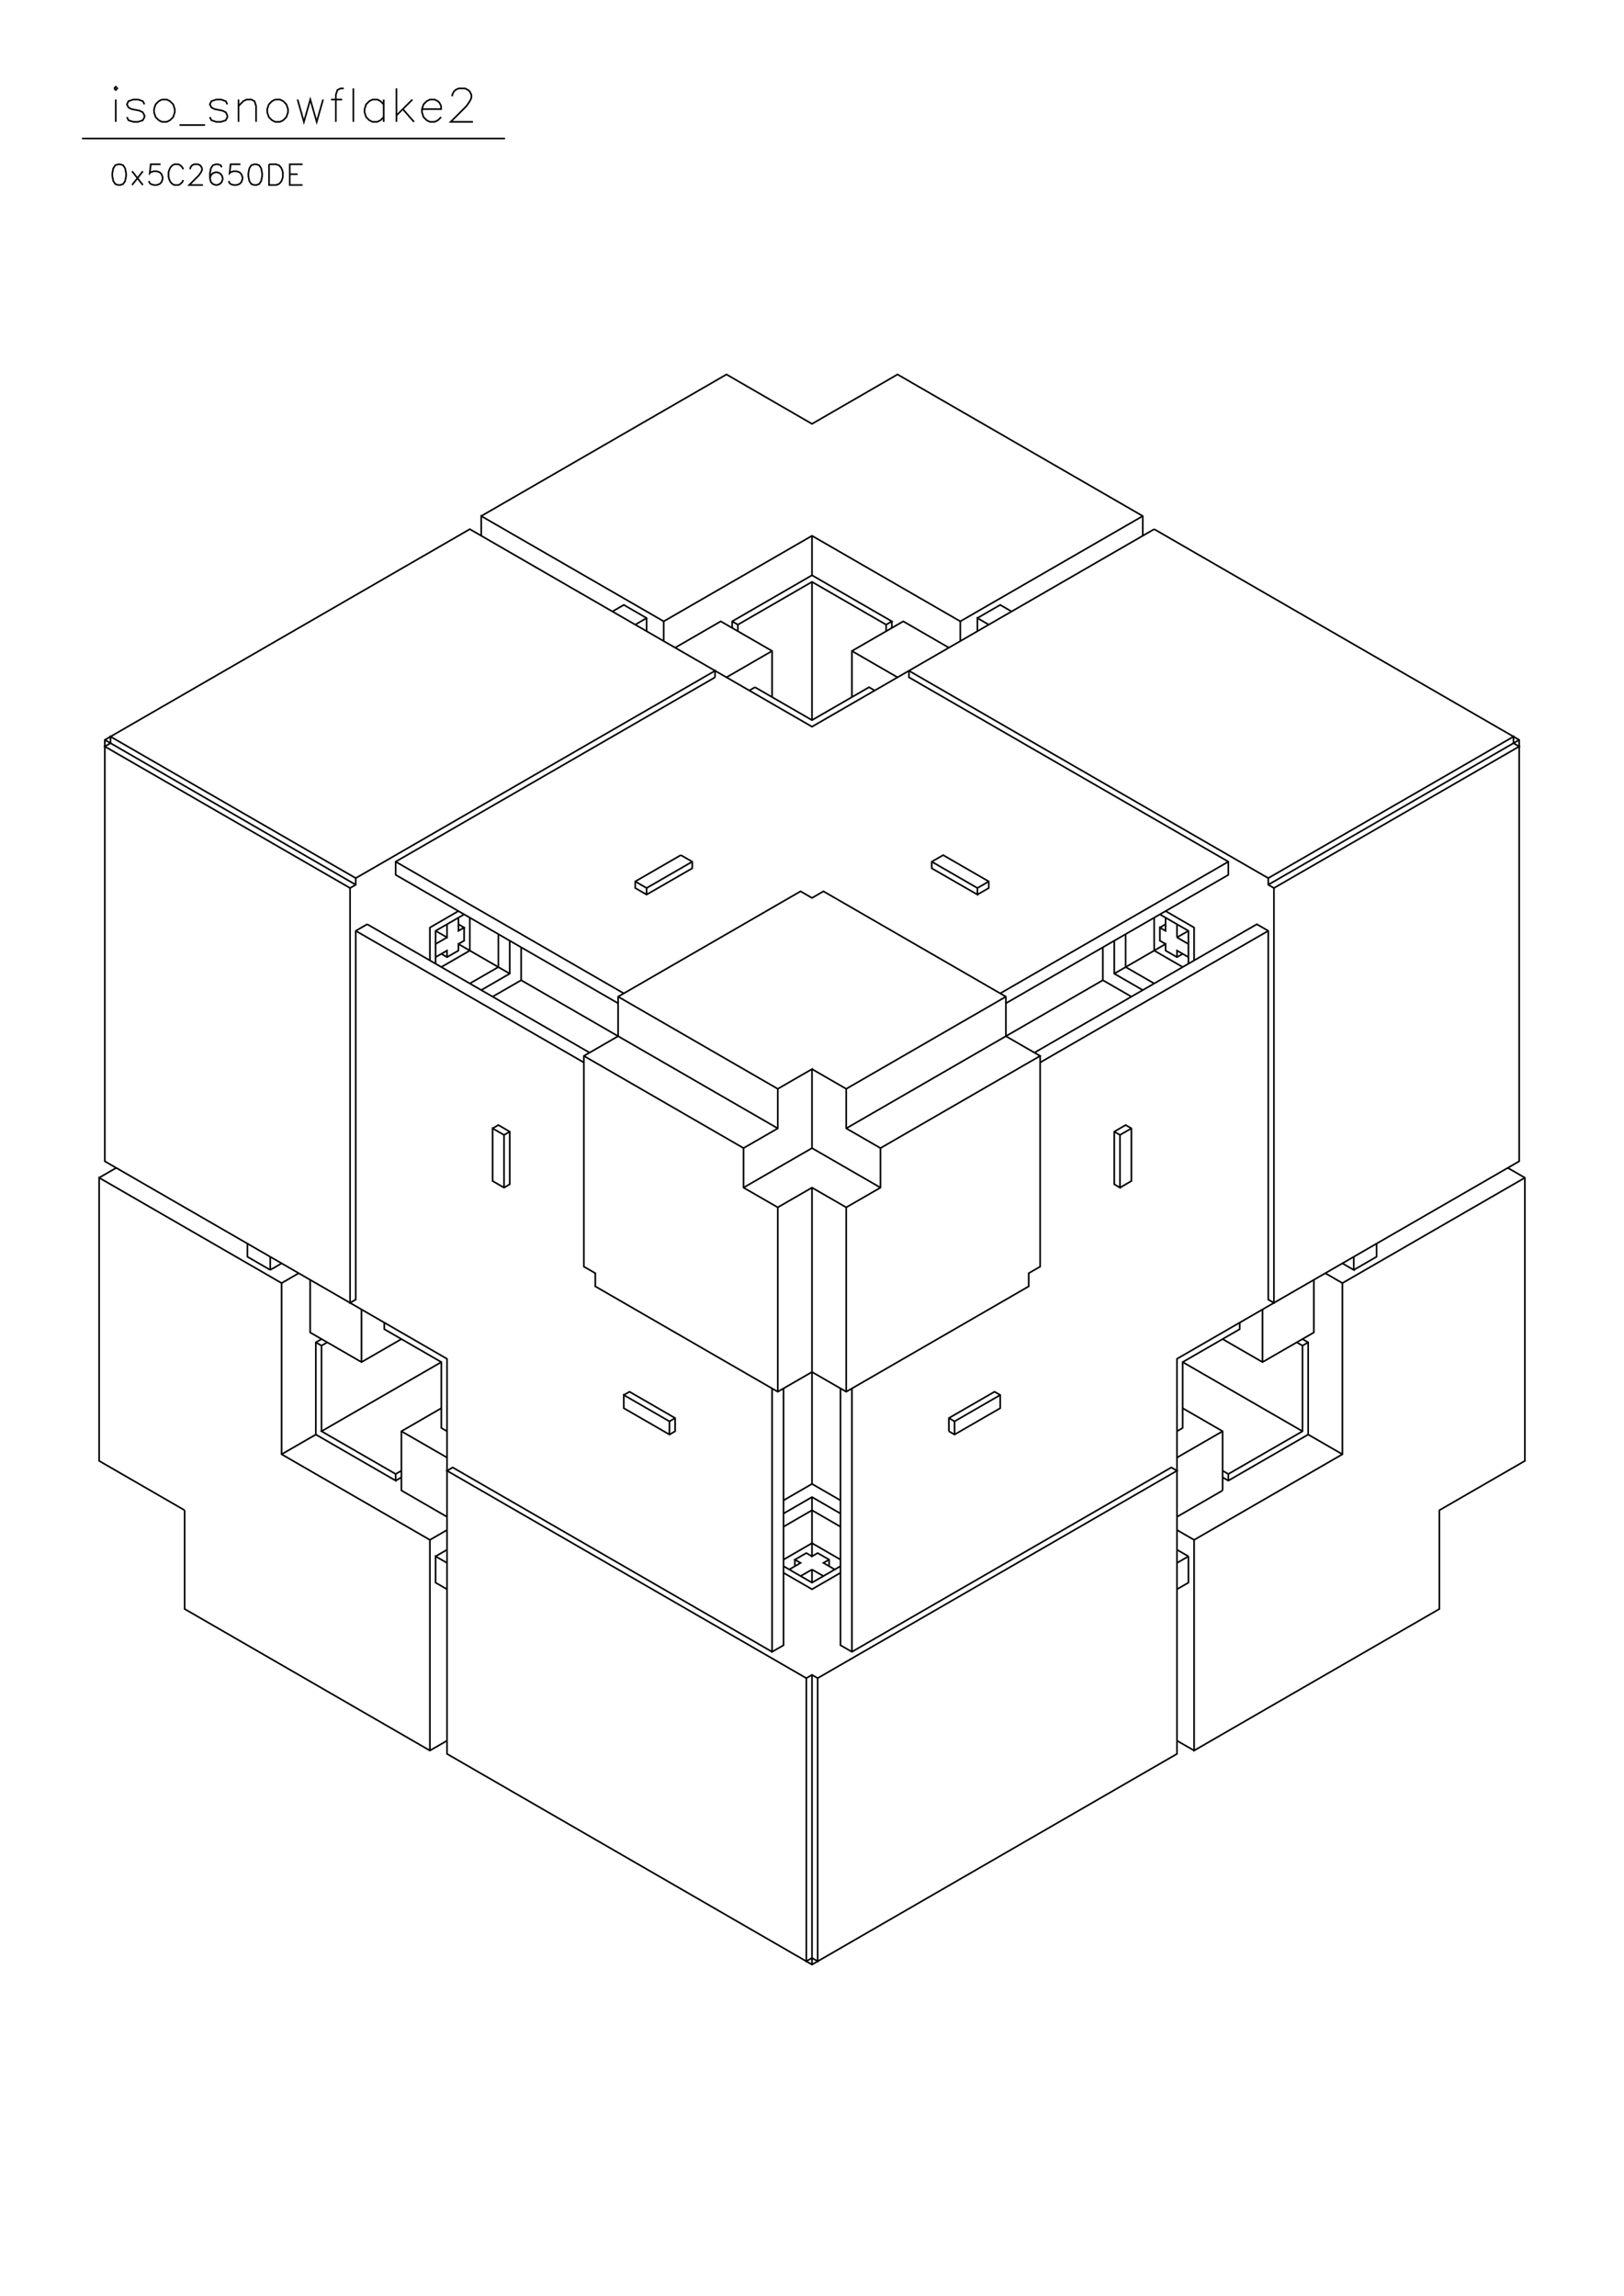 <?xml version="1.0" standalone="no"?>
<svg width="29.7cm" height="42cm" version="1.1" xmlns="http://www.w3.org/2000/svg" viewBox="0.0 0.0 29.7 42">
<path d="M8.801 9.439L13.286 6.849L14.85 7.753L16.414 6.849L20.899 9.439L20.899 9.8" stroke-width="0.03" stroke="#000000" fill="none"/>
<path d="M21.108 9.679L14.85 13.292L8.592 9.679L1.917 13.533L1.917 21.241L8.175 24.854L8.175 32.08L14.85 35.934L21.525 32.08L21.525 24.854L27.783 21.241L27.783 13.533L21.108 9.679" stroke-width="0.03" stroke="#000000" fill="none"/>
<path d="M20.899 9.439L17.562 11.365L14.85 9.8L12.138 11.365L8.801 9.439L8.801 9.8" stroke-width="0.03" stroke="#000000" fill="none"/>
<path d="M11.2 11.185L11.408 11.064L11.825 11.305L11.825 11.546" stroke-width="0.03" stroke="#000000" fill="none"/>
<path d="M11.617 11.426L11.825 11.305" stroke-width="0.03" stroke="#000000" fill="none"/>
<path d="M12.138 11.365L12.138 11.727" stroke-width="0.03" stroke="#000000" fill="none"/>
<path d="M12.347 11.847L13.181 11.365L14.12 11.907L14.12 12.75" stroke-width="0.03" stroke="#000000" fill="none"/>
<path d="M13.807 12.57L13.703 12.63" stroke-width="0.03" stroke="#000000" fill="none"/>
<path d="M13.807 12.57L14.85 13.172L15.893 12.57L15.997 12.63" stroke-width="0.03" stroke="#000000" fill="none"/>
<path d="M15.58 12.75L15.58 11.907L16.519 11.365L17.353 11.847" stroke-width="0.03" stroke="#000000" fill="none"/>
<path d="M17.562 11.727L17.562 11.365" stroke-width="0.03" stroke="#000000" fill="none"/>
<path d="M17.875 11.305L18.292 11.064L18.5 11.185" stroke-width="0.03" stroke="#000000" fill="none"/>
<path d="M18.083 11.426L17.875 11.305L17.875 11.546" stroke-width="0.03" stroke="#000000" fill="none"/>
<path d="M16.623 12.269L16.623 12.389L22.464 15.761L22.464 16.002L18.396 18.351" stroke-width="0.03" stroke="#000000" fill="none"/>
<path d="M18.396 18.23L15.476 19.916L15.476 20.639L16.102 21L19.022 19.314L18.396 18.953L18.396 18.23L15.059 16.303L14.85 16.424L14.641 16.303L11.304 18.23L11.304 18.953L10.678 19.314L10.678 23.168L10.887 23.288L10.887 23.529L14.224 25.456L14.85 25.095L15.476 25.456L18.813 23.529L18.813 23.288L19.022 23.168L19.022 19.314" stroke-width="0.03" stroke="#000000" fill="none"/>
<path d="M18.918 19.254L22.985 16.905L23.194 17.026L23.194 23.77L23.298 23.83L23.298 16.243L23.194 16.183L23.194 16.062L16.623 12.269" stroke-width="0.03" stroke="#000000" fill="none"/>
<path d="M16.414 12.389L15.58 11.907" stroke-width="0.03" stroke="#000000" fill="none"/>
<path d="M16.206 11.546L16.206 11.426L16.31 11.365L14.85 10.522L13.39 11.365L13.39 11.486" stroke-width="0.03" stroke="#000000" fill="none"/>
<path d="M13.494 11.426L14.85 10.643L16.206 11.426" stroke-width="0.03" stroke="#000000" fill="none"/>
<path d="M16.31 11.486L16.31 11.365" stroke-width="0.03" stroke="#000000" fill="none"/>
<path d="M14.85 10.643L14.85 13.172" stroke-width="0.03" stroke="#000000" fill="none"/>
<path d="M14.12 11.907L13.286 12.389" stroke-width="0.03" stroke="#000000" fill="none"/>
<path d="M13.077 12.389L7.236 15.761L7.236 16.002L11.304 18.351" stroke-width="0.03" stroke="#000000" fill="none"/>
<path d="M11.304 18.23L14.224 19.916L14.224 20.639L13.598 21L13.598 21.723L14.224 22.084L14.85 21.723L15.476 22.084L16.102 21.723L16.102 21" stroke-width="0.03" stroke="#000000" fill="none"/>
<path d="M16.102 21.723L14.85 21L13.598 21.723" stroke-width="0.03" stroke="#000000" fill="none"/>
<path d="M14.224 22.084L14.224 25.456" stroke-width="0.03" stroke="#000000" fill="none"/>
<path d="M14.12 25.396L14.12 30.213L14.329 30.093L14.329 25.396" stroke-width="0.03" stroke="#000000" fill="none"/>
<path d="M15.371 25.396L15.371 30.093L15.58 30.213L21.421 26.841L21.525 26.901L14.954 30.695L14.85 30.635L14.746 30.695L8.175 26.901L8.279 26.841L14.12 30.213" stroke-width="0.03" stroke="#000000" fill="none"/>
<path d="M14.746 30.695L14.746 35.873L14.85 35.813L14.954 35.873L14.954 30.695" stroke-width="0.03" stroke="#000000" fill="none"/>
<path d="M14.85 30.635L14.85 35.934" stroke-width="0.03" stroke="#000000" fill="none"/>
<path d="M15.58 30.213L15.58 25.396" stroke-width="0.03" stroke="#000000" fill="none"/>
<path d="M15.476 25.456L15.476 22.084" stroke-width="0.03" stroke="#000000" fill="none"/>
<path d="M14.85 21.723L14.85 27.142L14.329 27.443" stroke-width="0.03" stroke="#000000" fill="none"/>
<path d="M14.329 27.684L14.85 27.383L15.371 27.684" stroke-width="0.03" stroke="#000000" fill="none"/>
<path d="M15.371 27.443L14.85 27.142" stroke-width="0.03" stroke="#000000" fill="none"/>
<path d="M14.85 27.383L14.85 28.467L14.954 28.407L15.163 28.527L15.163 28.647" stroke-width="0.03" stroke="#000000" fill="none"/>
<path d="M15.267 28.708L15.059 28.587L15.163 28.527" stroke-width="0.03" stroke="#000000" fill="none"/>
<path d="M15.371 28.527L14.85 28.226L14.329 28.527" stroke-width="0.03" stroke="#000000" fill="none"/>
<path d="M14.329 28.647L14.85 28.948L15.371 28.647" stroke-width="0.03" stroke="#000000" fill="none"/>
<path d="M15.371 28.768L14.85 29.069L14.329 28.768" stroke-width="0.03" stroke="#000000" fill="none"/>
<path d="M14.433 28.708L14.641 28.587L14.537 28.527L14.746 28.407L14.85 28.467" stroke-width="0.03" stroke="#000000" fill="none"/>
<path d="M14.85 28.708L14.641 28.828" stroke-width="0.03" stroke="#000000" fill="none"/>
<path d="M14.537 28.647L14.537 28.527" stroke-width="0.03" stroke="#000000" fill="none"/>
<path d="M14.85 28.708L14.85 28.948" stroke-width="0.03" stroke="#000000" fill="none"/>
<path d="M15.059 28.828L14.85 28.708" stroke-width="0.03" stroke="#000000" fill="none"/>
<path d="M14.329 27.925L14.85 27.624L15.371 27.925" stroke-width="0.03" stroke="#000000" fill="none"/>
<path d="M17.353 26.179L17.353 25.938L18.188 25.456L18.292 25.516L18.292 25.757L17.457 26.239L17.353 26.179" stroke-width="0.03" stroke="#000000" fill="none"/>
<path d="M17.457 26.239L17.457 25.998L18.292 25.516" stroke-width="0.03" stroke="#000000" fill="none"/>
<path d="M17.457 25.998L17.353 25.938" stroke-width="0.03" stroke="#000000" fill="none"/>
<path d="M21.525 26.179L21.629 26.118L21.629 24.914L22.672 24.312L22.672 24.191" stroke-width="0.03" stroke="#000000" fill="none"/>
<path d="M22.359 24.493L23.089 24.914L24.028 24.372L24.028 23.409" stroke-width="0.03" stroke="#000000" fill="none"/>
<path d="M24.237 23.288L24.55 23.469L24.55 26.6L21.838 28.166L21.838 32.019L26.323 29.43L26.323 27.624L27.887 26.721L27.887 21.542L27.574 21.361" stroke-width="0.03" stroke="#000000" fill="none"/>
<path d="M27.887 21.542L24.55 23.469" stroke-width="0.03" stroke="#000000" fill="none"/>
<path d="M24.758 23.228L25.175 22.987L25.175 22.746" stroke-width="0.03" stroke="#000000" fill="none"/>
<path d="M24.758 22.987L24.758 23.228L24.55 23.108" stroke-width="0.03" stroke="#000000" fill="none"/>
<path d="M23.82 24.493L23.924 24.553L23.924 26.239L24.55 26.6" stroke-width="0.03" stroke="#000000" fill="none"/>
<path d="M23.924 26.239L22.464 27.082L22.359 27.022" stroke-width="0.03" stroke="#000000" fill="none"/>
<path d="M22.464 26.961L23.82 26.179L23.82 24.613L23.715 24.553" stroke-width="0.03" stroke="#000000" fill="none"/>
<path d="M23.82 24.613L23.924 24.553" stroke-width="0.03" stroke="#000000" fill="none"/>
<path d="M23.089 24.914L23.089 23.951" stroke-width="0.03" stroke="#000000" fill="none"/>
<path d="M21.629 24.914L23.82 26.179" stroke-width="0.03" stroke="#000000" fill="none"/>
<path d="M22.359 26.179L21.525 26.66" stroke-width="0.03" stroke="#000000" fill="none"/>
<path d="M22.359 26.901L22.464 26.961L22.464 27.082" stroke-width="0.03" stroke="#000000" fill="none"/>
<path d="M22.359 27.262L21.525 27.744" stroke-width="0.03" stroke="#000000" fill="none"/>
<path d="M21.525 27.985L21.838 28.166" stroke-width="0.03" stroke="#000000" fill="none"/>
<path d="M21.734 28.467L21.525 28.587" stroke-width="0.03" stroke="#000000" fill="none"/>
<path d="M21.734 28.467L21.734 28.948L21.525 29.069" stroke-width="0.03" stroke="#000000" fill="none"/>
<path d="M21.734 28.467L21.525 28.346" stroke-width="0.03" stroke="#000000" fill="none"/>
<path d="M22.359 27.262L22.359 26.179L21.629 25.757" stroke-width="0.03" stroke="#000000" fill="none"/>
<path d="M20.482 21.723L20.691 21.602L20.691 20.639L20.586 20.578L20.378 20.699L20.378 21.662L20.482 21.723L20.482 20.759L20.378 20.699" stroke-width="0.03" stroke="#000000" fill="none"/>
<path d="M20.482 20.759L20.691 20.639" stroke-width="0.03" stroke="#000000" fill="none"/>
<path d="M19.022 19.434L23.194 17.026" stroke-width="0.03" stroke="#000000" fill="none"/>
<path d="M23.298 16.243L27.783 13.654L27.679 13.593L27.679 13.473L23.194 16.062" stroke-width="0.03" stroke="#000000" fill="none"/>
<path d="M23.194 16.183L27.783 13.533" stroke-width="0.03" stroke="#000000" fill="none"/>
<path d="M22.464 15.761L18.292 18.17" stroke-width="0.03" stroke="#000000" fill="none"/>
<path d="M17.875 16.363L18.083 16.243L18.083 16.123L17.249 15.641L17.04 15.761L17.04 15.882L17.875 16.363L17.875 16.243L18.083 16.123" stroke-width="0.03" stroke="#000000" fill="none"/>
<path d="M17.875 16.243L17.04 15.761" stroke-width="0.03" stroke="#000000" fill="none"/>
<path d="M20.169 17.327L20.169 17.929L15.476 20.639" stroke-width="0.03" stroke="#000000" fill="none"/>
<path d="M14.85 21L14.85 19.555L14.224 19.916" stroke-width="0.03" stroke="#000000" fill="none"/>
<path d="M14.224 20.639L9.531 17.929L9.531 17.327" stroke-width="0.03" stroke="#000000" fill="none"/>
<path d="M9.322 17.206L9.322 17.809L8.801 18.11" stroke-width="0.03" stroke="#000000" fill="none"/>
<path d="M9.009 18.23L9.531 17.929" stroke-width="0.03" stroke="#000000" fill="none"/>
<path d="M9.322 17.809L8.384 17.267L8.384 17.387L8.175 17.507L8.071 17.447" stroke-width="0.03" stroke="#000000" fill="none"/>
<path d="M7.966 17.507L8.175 17.387L8.175 17.507" stroke-width="0.03" stroke="#000000" fill="none"/>
<path d="M8.071 17.688L8.592 17.387L8.592 16.785" stroke-width="0.03" stroke="#000000" fill="none"/>
<path d="M8.488 16.725L7.966 17.026L7.966 17.628" stroke-width="0.03" stroke="#000000" fill="none"/>
<path d="M7.862 17.568L7.862 16.966L8.384 16.664" stroke-width="0.03" stroke="#000000" fill="none"/>
<path d="M8.384 16.785L8.384 17.026L8.488 16.966L8.384 16.905" stroke-width="0.03" stroke="#000000" fill="none"/>
<path d="M8.488 16.966L8.488 17.206L8.384 17.267" stroke-width="0.03" stroke="#000000" fill="none"/>
<path d="M8.175 17.146L7.966 17.267" stroke-width="0.03" stroke="#000000" fill="none"/>
<path d="M7.966 17.026L8.175 17.146L8.175 16.905" stroke-width="0.03" stroke="#000000" fill="none"/>
<path d="M9.114 17.086L9.114 17.688L8.592 17.989" stroke-width="0.03" stroke="#000000" fill="none"/>
<path d="M6.715 16.905L6.506 17.026L6.506 23.77L6.402 23.83L6.402 16.243L6.506 16.183L6.506 16.062L13.077 12.269L13.077 12.389" stroke-width="0.03" stroke="#000000" fill="none"/>
<path d="M13.494 11.546L13.494 11.426L13.39 11.365" stroke-width="0.03" stroke="#000000" fill="none"/>
<path d="M14.85 10.522L14.85 9.8" stroke-width="0.03" stroke="#000000" fill="none"/>
<path d="M12.451 15.641L11.617 16.123L11.617 16.243L11.825 16.363L12.66 15.882L12.66 15.761L12.451 15.641" stroke-width="0.03" stroke="#000000" fill="none"/>
<path d="M12.66 15.761L11.825 16.243L11.825 16.363" stroke-width="0.03" stroke="#000000" fill="none"/>
<path d="M11.825 16.243L11.617 16.123" stroke-width="0.03" stroke="#000000" fill="none"/>
<path d="M11.408 18.17L7.236 15.761" stroke-width="0.03" stroke="#000000" fill="none"/>
<path d="M6.506 16.062L2.021 13.473L2.021 13.593L1.917 13.654L6.402 16.243" stroke-width="0.03" stroke="#000000" fill="none"/>
<path d="M6.506 16.183L1.917 13.533" stroke-width="0.03" stroke="#000000" fill="none"/>
<path d="M6.506 17.026L10.678 19.434" stroke-width="0.03" stroke="#000000" fill="none"/>
<path d="M10.678 19.314L13.598 21" stroke-width="0.03" stroke="#000000" fill="none"/>
<path d="M14.85 19.555L15.476 19.916" stroke-width="0.03" stroke="#000000" fill="none"/>
<path d="M10.782 19.254L6.715 16.905" stroke-width="0.03" stroke="#000000" fill="none"/>
<path d="M9.009 20.639L9.114 20.578L9.322 20.699L9.322 21.662L9.218 21.723L9.009 21.602L9.009 20.639L9.218 20.759L9.218 21.723" stroke-width="0.03" stroke="#000000" fill="none"/>
<path d="M9.218 20.759L9.322 20.699" stroke-width="0.03" stroke="#000000" fill="none"/>
<path d="M7.028 24.191L7.028 24.312L8.071 24.914L8.071 26.118L8.175 26.179" stroke-width="0.03" stroke="#000000" fill="none"/>
<path d="M8.071 25.757L7.341 26.179L7.341 27.262L8.175 27.744" stroke-width="0.03" stroke="#000000" fill="none"/>
<path d="M8.175 27.985L7.862 28.166L5.15 26.6L5.15 23.469L5.463 23.288" stroke-width="0.03" stroke="#000000" fill="none"/>
<path d="M5.672 23.409L5.672 24.372L6.611 24.914L7.341 24.493" stroke-width="0.03" stroke="#000000" fill="none"/>
<path d="M8.071 24.914L5.88 26.179L7.236 26.961L7.236 27.082L5.776 26.239L5.776 24.553L5.88 24.493" stroke-width="0.03" stroke="#000000" fill="none"/>
<path d="M5.985 24.553L5.88 24.613L5.88 26.179" stroke-width="0.03" stroke="#000000" fill="none"/>
<path d="M5.776 26.239L5.15 26.6" stroke-width="0.03" stroke="#000000" fill="none"/>
<path d="M3.377 27.624L3.377 29.43L7.862 32.019L8.175 31.839" stroke-width="0.03" stroke="#000000" fill="none"/>
<path d="M7.862 32.019L7.862 28.166" stroke-width="0.03" stroke="#000000" fill="none"/>
<path d="M7.966 28.467L8.175 28.346" stroke-width="0.03" stroke="#000000" fill="none"/>
<path d="M8.175 28.587L7.966 28.467L7.966 28.948L8.175 29.069" stroke-width="0.03" stroke="#000000" fill="none"/>
<path d="M7.236 27.082L7.341 27.022" stroke-width="0.03" stroke="#000000" fill="none"/>
<path d="M7.236 26.961L7.341 26.901" stroke-width="0.03" stroke="#000000" fill="none"/>
<path d="M7.341 26.179L8.175 26.66" stroke-width="0.03" stroke="#000000" fill="none"/>
<path d="M6.611 24.914L6.611 23.951" stroke-width="0.03" stroke="#000000" fill="none"/>
<path d="M5.88 24.613L5.776 24.553" stroke-width="0.03" stroke="#000000" fill="none"/>
<path d="M5.15 23.469L1.813 21.542L1.813 26.721L3.377 27.624" stroke-width="0.03" stroke="#000000" fill="none"/>
<path d="M4.942 23.228L5.15 23.108" stroke-width="0.03" stroke="#000000" fill="none"/>
<path d="M4.942 23.228L4.942 22.987" stroke-width="0.03" stroke="#000000" fill="none"/>
<path d="M4.942 23.228L4.525 22.987L4.525 22.746" stroke-width="0.03" stroke="#000000" fill="none"/>
<path d="M2.126 21.361L1.813 21.542" stroke-width="0.03" stroke="#000000" fill="none"/>
<path d="M11.408 25.516L11.513 25.456L12.347 25.938L12.347 26.179L12.243 26.239L11.408 25.757L11.408 25.516L12.243 25.998L12.347 25.938" stroke-width="0.03" stroke="#000000" fill="none"/>
<path d="M12.243 25.998L12.243 26.239" stroke-width="0.03" stroke="#000000" fill="none"/>
<path d="M21.525 31.839L21.838 32.019" stroke-width="0.03" stroke="#000000" fill="none"/>
<path d="M20.691 18.23L20.169 17.929" stroke-width="0.03" stroke="#000000" fill="none"/>
<path d="M20.378 17.809L21.316 17.267L21.316 17.387L21.525 17.507L21.629 17.447" stroke-width="0.03" stroke="#000000" fill="none"/>
<path d="M21.734 17.507L21.525 17.387L21.525 17.507" stroke-width="0.03" stroke="#000000" fill="none"/>
<path d="M21.629 17.688L21.108 17.387L21.108 16.785" stroke-width="0.03" stroke="#000000" fill="none"/>
<path d="M21.212 16.725L21.734 17.026L21.734 17.628" stroke-width="0.03" stroke="#000000" fill="none"/>
<path d="M21.838 17.568L21.838 16.966L21.316 16.664" stroke-width="0.03" stroke="#000000" fill="none"/>
<path d="M21.316 16.785L21.316 17.026L21.212 16.966L21.212 17.206L21.316 17.267" stroke-width="0.03" stroke="#000000" fill="none"/>
<path d="M21.525 17.146L21.734 17.026" stroke-width="0.03" stroke="#000000" fill="none"/>
<path d="M21.525 17.146L21.525 16.905" stroke-width="0.03" stroke="#000000" fill="none"/>
<path d="M21.316 16.905L21.212 16.966" stroke-width="0.03" stroke="#000000" fill="none"/>
<path d="M21.525 17.146L21.734 17.267" stroke-width="0.03" stroke="#000000" fill="none"/>
<path d="M21.108 17.989L20.586 17.688L20.586 17.086" stroke-width="0.03" stroke="#000000" fill="none"/>
<path d="M20.378 17.206L20.378 17.809L20.899 18.11" stroke-width="0.03" stroke="#000000" fill="none"/>
<path d="M9.237 2.533L1.5 2.533" stroke-width="0.03" stroke="#000000" fill="none"/>
<path d="M2.117 2.229L2.117 1.821" stroke-width="0.03" stroke="#000000" fill="none"/>
<path d="M2.087 1.617L2.117 1.646L2.146 1.617L2.117 1.587L2.087 1.617" stroke-width="0.03" stroke="#000000" fill="none"/>
<path d="M2.321 2.142L2.35 2.2L2.438 2.229L2.525 2.229L2.612 2.2L2.642 2.142L2.642 2.112L2.612 2.054L2.554 2.025L2.408 1.996L2.35 1.967L2.321 1.908L2.35 1.85L2.438 1.821L2.525 1.821L2.612 1.85L2.642 1.908" stroke-width="0.03" stroke="#000000" fill="none"/>
<path d="M2.962 1.821L2.904 1.85L2.846 1.908L2.817 1.996L2.817 2.054L2.846 2.142L2.904 2.2L2.962 2.229L3.05 2.229L3.108 2.2L3.167 2.142L3.196 2.054L3.196 1.996L3.167 1.908L3.108 1.85L3.05 1.821L2.962 1.821" stroke-width="0.03" stroke="#000000" fill="none"/>
<path d="M3.283 2.287L3.75 2.287" stroke-width="0.03" stroke="#000000" fill="none"/>
<path d="M3.837 2.142L3.867 2.2L3.954 2.229L4.042 2.229L4.129 2.2L4.158 2.142L4.158 2.112L4.129 2.054L4.071 2.025L3.925 1.996L3.867 1.967L3.837 1.908L3.867 1.85L3.954 1.821L4.042 1.821L4.129 1.85L4.158 1.908" stroke-width="0.03" stroke="#000000" fill="none"/>
<path d="M4.362 1.938L4.45 1.85L4.508 1.821L4.596 1.821L4.654 1.85L4.683 1.938L4.683 2.229" stroke-width="0.03" stroke="#000000" fill="none"/>
<path d="M4.362 2.229L4.362 1.821" stroke-width="0.03" stroke="#000000" fill="none"/>
<path d="M5.033 1.821L4.975 1.85L4.917 1.908L4.887 1.996L4.887 2.054L4.917 2.142L4.975 2.2L5.033 2.229L5.121 2.229L5.179 2.2L5.237 2.142L5.267 2.054L5.267 1.996L5.237 1.908L5.179 1.85L5.121 1.821L5.033 1.821" stroke-width="0.03" stroke="#000000" fill="none"/>
<path d="M5.442 1.821L5.558 2.229L5.675 1.821L5.792 2.229L5.908 1.821" stroke-width="0.03" stroke="#000000" fill="none"/>
<path d="M6.054 1.821L6.258 1.821" stroke-width="0.03" stroke="#000000" fill="none"/>
<path d="M6.287 1.617L6.229 1.617L6.171 1.646L6.142 1.733L6.142 2.229" stroke-width="0.03" stroke="#000000" fill="none"/>
<path d="M6.462 2.229L6.462 1.617" stroke-width="0.03" stroke="#000000" fill="none"/>
<path d="M7.017 1.821L7.017 2.229" stroke-width="0.03" stroke="#000000" fill="none"/>
<path d="M7.017 2.142L6.958 2.2L6.9 2.229L6.812 2.229L6.754 2.2L6.696 2.142L6.667 2.054L6.667 1.996L6.696 1.908L6.754 1.85L6.812 1.821L6.9 1.821L6.958 1.85L7.017 1.908" stroke-width="0.03" stroke="#000000" fill="none"/>
<path d="M7.25 2.112L7.542 1.821" stroke-width="0.03" stroke="#000000" fill="none"/>
<path d="M7.367 1.996L7.571 2.229" stroke-width="0.03" stroke="#000000" fill="none"/>
<path d="M7.717 1.996L8.067 1.996L8.067 1.938L8.037 1.879L8.008 1.85L7.95 1.821L7.862 1.821L7.804 1.85L7.746 1.908L7.717 1.996L7.717 2.054L7.746 2.142L7.804 2.2L7.862 2.229L7.95 2.229L8.008 2.2L8.067 2.142" stroke-width="0.03" stroke="#000000" fill="none"/>
<path d="M8.271 1.762L8.271 1.733L8.3 1.675L8.329 1.646L8.387 1.617L8.504 1.617L8.562 1.646L8.592 1.675L8.621 1.733L8.621 1.792L8.592 1.85L8.533 1.938L8.242 2.229L8.65 2.229" stroke-width="0.03" stroke="#000000" fill="none"/>
<path d="M7.25 2.229L7.25 1.617" stroke-width="0.03" stroke="#000000" fill="none"/>
<path d="M5.533 3.005L5.299 3.005L5.299 3.384L5.533 3.384" stroke-width="0.03" stroke="#000000" fill="none"/>
<path d="M5.443 3.186L5.299 3.186" stroke-width="0.03" stroke="#000000" fill="none"/>
<path d="M4.92 3.005L4.92 3.384L5.046 3.384L5.1 3.366L5.137 3.33L5.155 3.294L5.173 3.24L5.173 3.15L5.155 3.096L5.137 3.06L5.1 3.023L5.046 3.005L4.92 3.005" stroke-width="0.03" stroke="#000000" fill="none"/>
<path d="M4.65 3.005L4.596 3.023L4.56 3.078L4.542 3.168L4.542 3.222L4.56 3.312L4.596 3.366L4.65 3.384L4.686 3.384L4.74 3.366L4.776 3.312L4.794 3.222L4.794 3.168L4.776 3.078L4.74 3.023L4.686 3.005L4.65 3.005" stroke-width="0.03" stroke="#000000" fill="none"/>
<path d="M4.397 3.005L4.217 3.005L4.199 3.168L4.217 3.15L4.271 3.132L4.325 3.132L4.379 3.15L4.415 3.186L4.434 3.24L4.434 3.276L4.415 3.33L4.379 3.366L4.325 3.384L4.271 3.384L4.217 3.366L4.199 3.348L4.181 3.312" stroke-width="0.03" stroke="#000000" fill="none"/>
<path d="M4.055 3.06L4.037 3.023L3.983 3.005L3.947 3.005L3.893 3.023L3.857 3.078L3.839 3.168L3.839 3.258L3.857 3.33L3.893 3.366L3.947 3.384L3.965 3.384L4.019 3.366L4.055 3.33L4.073 3.276L4.073 3.258L4.055 3.204L4.019 3.168L3.965 3.15L3.947 3.15L3.893 3.168L3.857 3.204L3.839 3.258" stroke-width="0.03" stroke="#000000" fill="none"/>
<path d="M3.712 3.384L3.46 3.384L3.64 3.204L3.676 3.15L3.694 3.114L3.694 3.078L3.676 3.041L3.658 3.023L3.622 3.005L3.55 3.005L3.514 3.023L3.496 3.041L3.478 3.078L3.478 3.096" stroke-width="0.03" stroke="#000000" fill="none"/>
<path d="M3.352 3.096L3.334 3.06L3.298 3.023L3.262 3.005L3.19 3.005L3.154 3.023L3.118 3.06L3.1 3.096L3.082 3.15L3.082 3.24L3.1 3.294L3.118 3.33L3.154 3.366L3.19 3.384L3.262 3.384L3.298 3.366L3.334 3.33L3.352 3.294" stroke-width="0.03" stroke="#000000" fill="none"/>
<path d="M2.937 3.005L2.757 3.005L2.739 3.168L2.757 3.15L2.811 3.132L2.865 3.132L2.919 3.15L2.955 3.186L2.973 3.24L2.973 3.276L2.955 3.33L2.919 3.366L2.865 3.384L2.811 3.384L2.757 3.366L2.739 3.348L2.721 3.312" stroke-width="0.03" stroke="#000000" fill="none"/>
<path d="M2.613 3.384L2.415 3.132" stroke-width="0.03" stroke="#000000" fill="none"/>
<path d="M2.613 3.132L2.415 3.384" stroke-width="0.03" stroke="#000000" fill="none"/>
<path d="M2.162 3.005L2.108 3.023L2.072 3.078L2.054 3.168L2.054 3.222L2.072 3.312L2.108 3.366L2.162 3.384L2.198 3.384L2.252 3.366L2.288 3.312L2.306 3.222L2.306 3.168L2.288 3.078L2.252 3.023L2.198 3.005L2.162 3.005" stroke-width="0.03" stroke="#000000" fill="none"/>
</svg>
